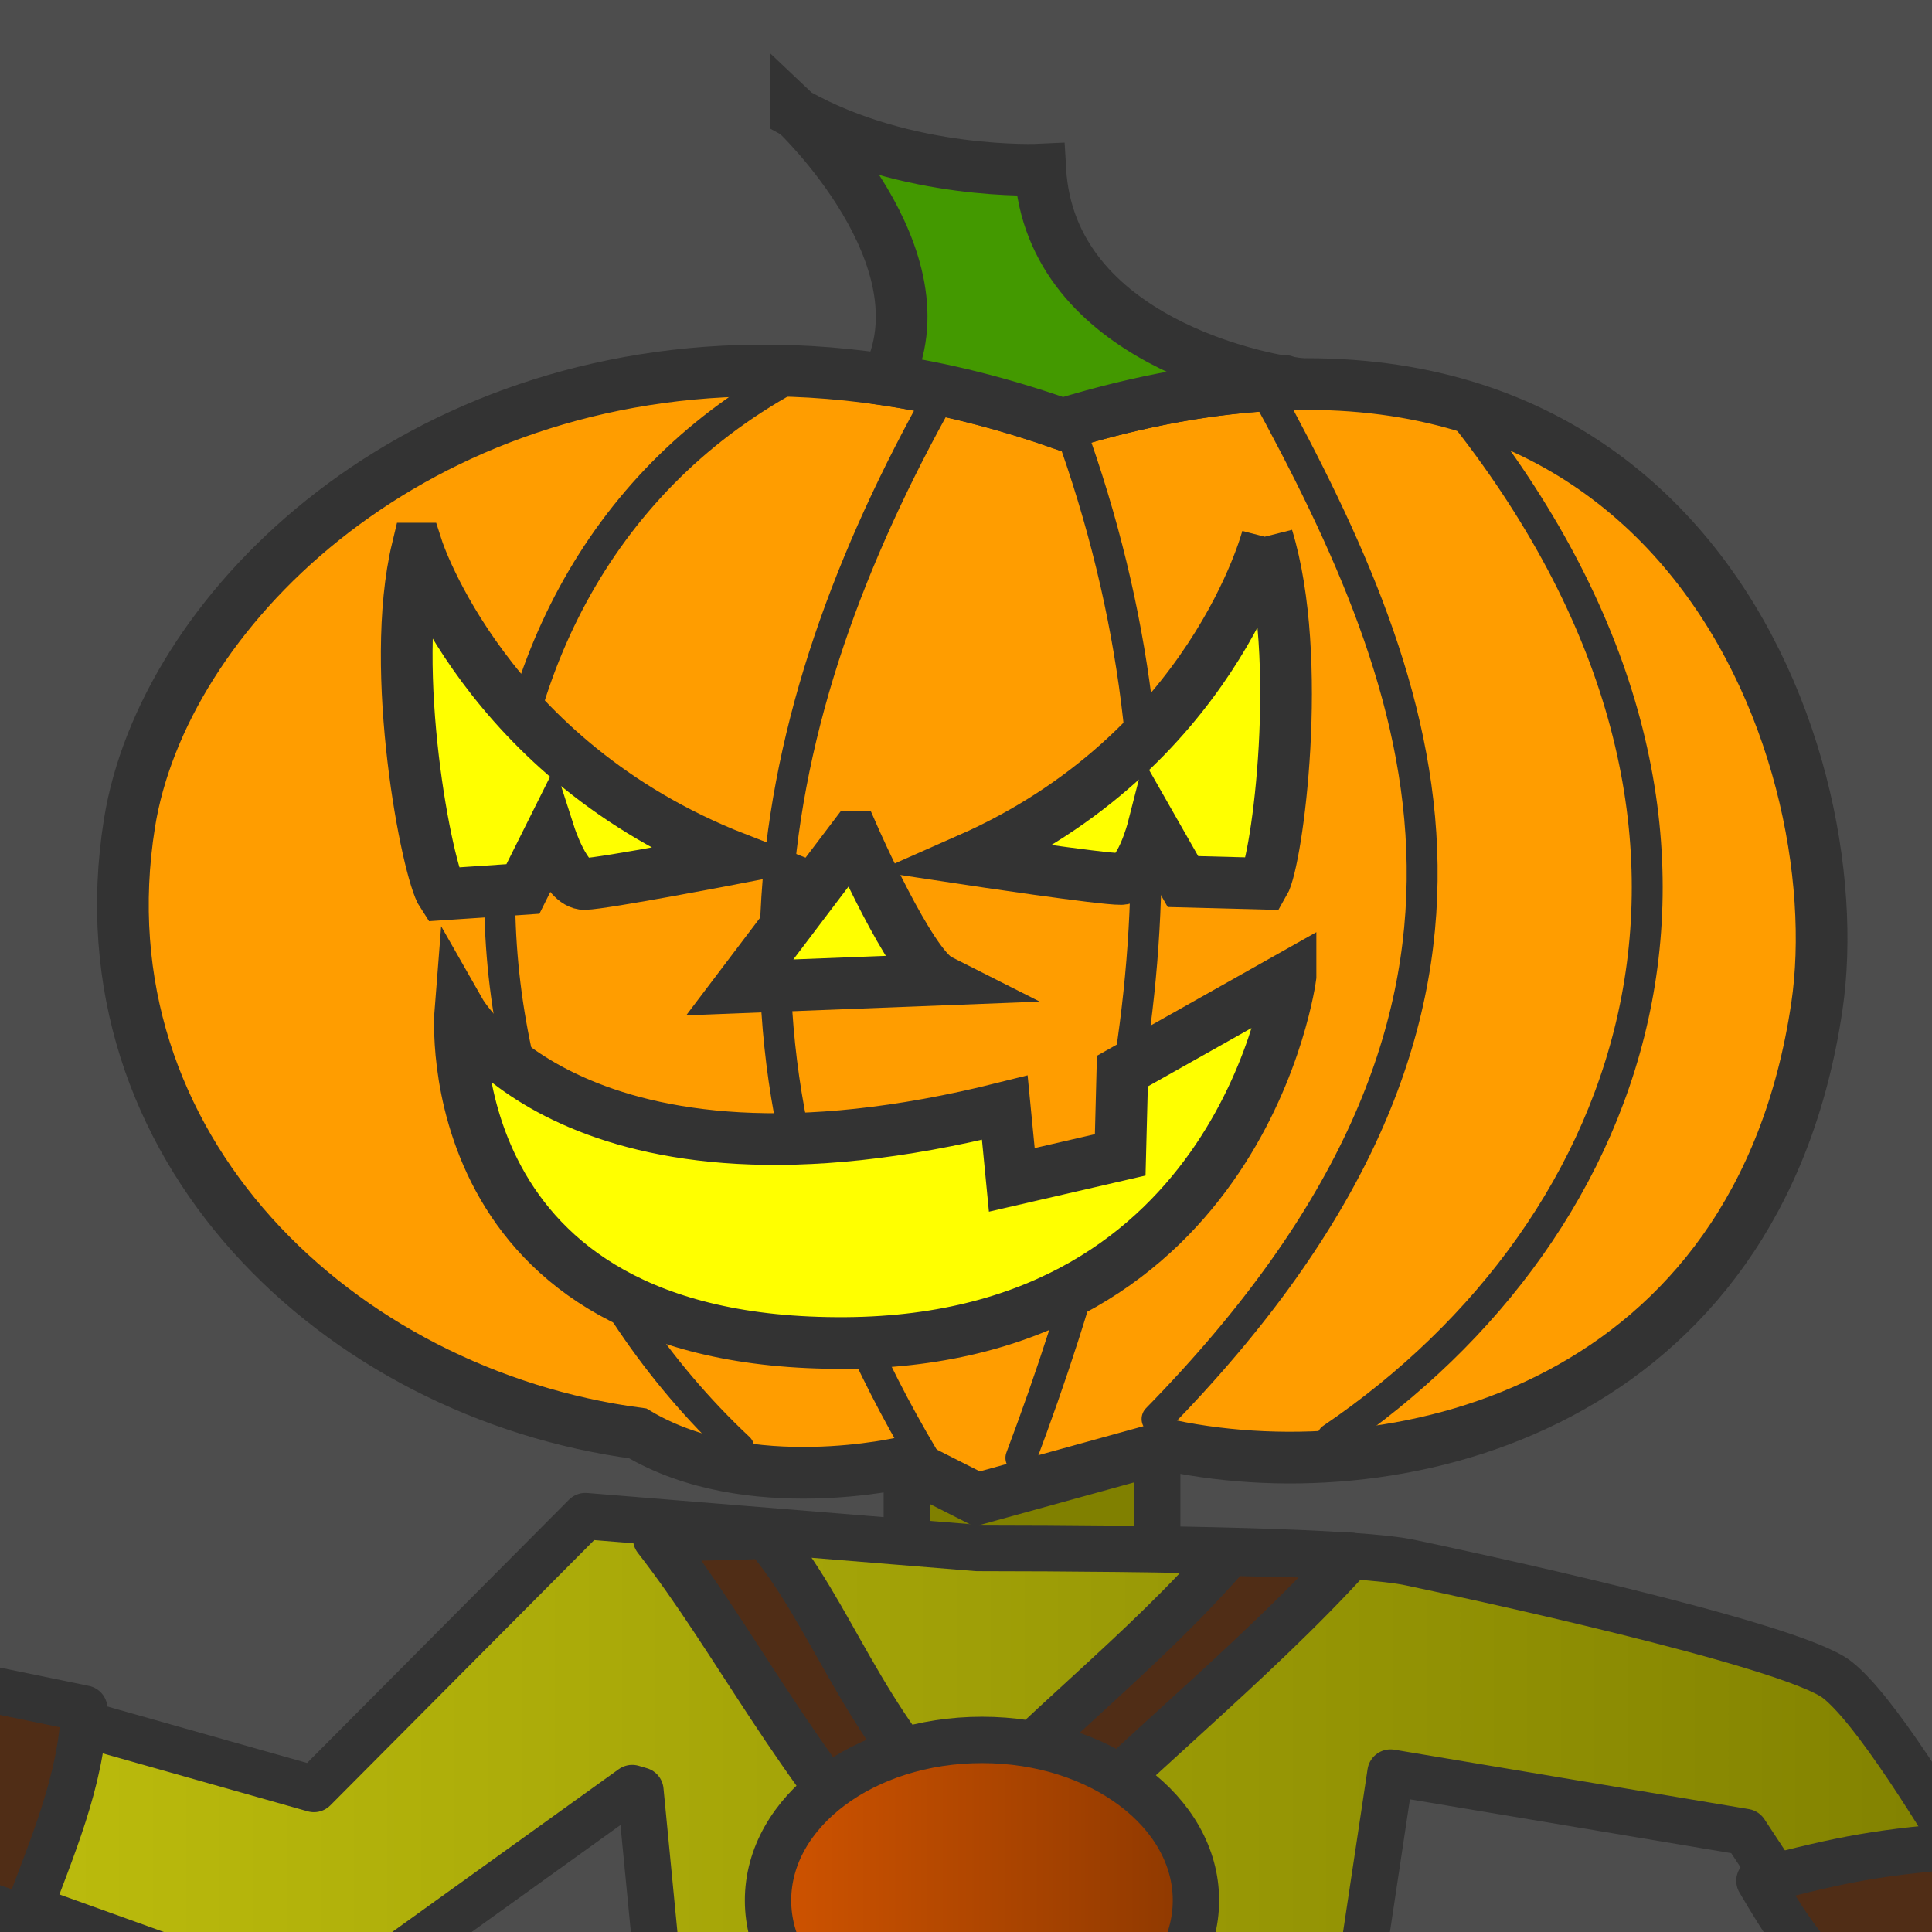 <?xml version="1.0" encoding="UTF-8" standalone="no"?>
<svg
   xmlns:dc="http://purl.org/dc/elements/1.1/"
   xmlns:cc="http://creativecommons.org/ns#"
   xmlns:rdf="http://www.w3.org/1999/02/22-rdf-syntax-ns#"
   xmlns:svg="http://www.w3.org/2000/svg"
   xmlns="http://www.w3.org/2000/svg"
   xmlns:xlink="http://www.w3.org/1999/xlink"
   xmlns:sodipodi="http://sodipodi.sourceforge.net/DTD/sodipodi-0.dtd"
   xmlns:inkscape="http://www.inkscape.org/namespaces/inkscape"
   inkscape:export-ydpi="4.0599999"
   inkscape:export-xdpi="4.0599999"
   inkscape:export-filename="./favicon-16x16.png"
   sodipodi:docname="favicon.svg"
   inkscape:version="1.0 (4035a4fb49, 2020-05-01)"
   id="svg1706"
   version="1.1"
   viewBox="0 0 100 100"
   height="100mm"
   width="100mm">
  <defs
     id="defs1700">
    <linearGradient
       y2="845.16"
       x2="146.875"
       y1="845.16"
       x1="87.938"
       gradientTransform="translate(-337.262,234.086)"
       gradientUnits="userSpaceOnUse"
       id="linearGradient6571"
       xlink:href="#linearGradient7947-7-1"
       inkscape:collect="always" />
    <linearGradient
       id="linearGradient7947-7-1">
      <stop
         id="stop7949-0-1"
         offset="0"
         style="stop-color:#784421;stop-opacity:1;" />
      <stop
         id="stop7951-4-0"
         offset="1"
         style="stop-color:#1d130c;stop-opacity:1;" />
    </linearGradient>
    <linearGradient
       y2="556.907"
       x2="562.47"
       y1="556.907"
       x1="412.805"
       gradientTransform="translate(-639.826,267.37)"
       gradientUnits="userSpaceOnUse"
       id="linearGradient6573"
       xlink:href="#linearGradient8984-2-3-5"
       inkscape:collect="always" />
    <linearGradient
       id="linearGradient8984-2-3-5">
      <stop
         id="stop8986-8-8-9"
         offset="0"
         style="stop-color:#c5c50f;stop-opacity:1;" />
      <stop
         id="stop8988-9-31-8"
         offset="1"
         style="stop-color:#808000;stop-opacity:1;" />
    </linearGradient>
    <linearGradient
       y2="845.16"
       x2="146.875"
       y1="845.16"
       x1="87.938"
       gradientTransform="matrix(1.065,0,0,1.079,-343.041,203.707)"
       gradientUnits="userSpaceOnUse"
       id="linearGradient6575"
       xlink:href="#linearGradient7947-7-1"
       inkscape:collect="always" />
    <linearGradient
       y2="835.212"
       x2="208.519"
       y1="835.212"
       x1="177.832"
       gradientUnits="userSpaceOnUse"
       id="linearGradient6577"
       xlink:href="#linearGradient13226-0"
       inkscape:collect="always" />
    <linearGradient
       id="linearGradient13226-0">
      <stop
         id="stop13228-2"
         offset="0"
         style="stop-color:#d45500;stop-opacity:1;" />
      <stop
         id="stop13230-5"
         offset="1"
         style="stop-color:#8a3700;stop-opacity:1;" />
    </linearGradient>
  </defs>
  <sodipodi:namedview
     inkscape:window-maximized="1"
     inkscape:window-y="-12"
     inkscape:window-x="-12"
     inkscape:window-height="1714"
     inkscape:window-width="2736"
     showgrid="false"
     inkscape:document-rotation="0"
     inkscape:current-layer="layer1"
     inkscape:document-units="mm"
     inkscape:cy="560"
     inkscape:cx="400"
     inkscape:zoom="0.35"
     inkscape:pageshadow="2"
     inkscape:pageopacity="0.0"
     borderopacity="1.0"
     bordercolor="#666666"
     pagecolor="#ffffff"
     id="base"
     borderlayer="true" />
  <g
     id="layer1"
     inkscape:groupmode="layer"
     inkscape:label="Layer 1">
    <rect
       style="fill:#4d4d4d;stroke:#ff6600;stroke-width:1;stroke-linecap:round;stroke-linejoin:round;stroke-miterlimit:4;stroke-dasharray:none"
       id="rect7610"
       width="851.202"
       height="494.393"
       x="-280.458"
       y="-144.387" />
    <g
       id="g13901-8"
       transform="matrix(0.8,0,0,0.8,166.097,-398.964)"
       inkscape:export-filename="/home/horacio/Dropbox/PaperMinis/bitmap/jack-o-goblin-only.png"
       inkscape:export-xdpi="73.82"
       inkscape:export-ydpi="73.82">
      <rect
         ry="0"
         rx="0"
         y="583.555"
         x="-148.95"
         height="29.429"
         width="16.201"
         id="rect6886-2-0-3-0-6"
         style="color:#000000;display:inline;overflow:visible;visibility:visible;fill:#808000;fill-opacity:1;fill-rule:nonzero;stroke:#333333;stroke-width:3;stroke-linecap:round;stroke-linejoin:round;stroke-miterlimit:4;stroke-dasharray:none;stroke-dashoffset:0;stroke-opacity:1;marker:none;enable-background:accumulate" />
      <path
         id="path12559-2-1-1"
         d="m -242.949,584.323 -4.875,2.906 4,1.562 4.906,7.344 11.125,1.094 4.656,-9.562 5.781,0.688 -6.656,-3.781 -12.031,1.531 z"
         style="fill:url(#linearGradient6571);fill-opacity:1;stroke:#333333;stroke-width:3;stroke-linecap:round;stroke-linejoin:round;stroke-miterlimit:4;stroke-dasharray:none;stroke-opacity:1" />
      <path
         sodipodi:nodetypes="cccsccccccccccccccccccccccccccccccccccsccccccc"
         id="path12537-1-6-38"
         transform="translate(0,-197.638)"
         d="m -229.25,788.812 -4.156,4.688 c -2.58,0.225 -5.189,-2.301 -7.25,-1.375 -0.191,0.105 -0.374,0.297 -0.562,0.562 -1.322,1.859 -2.442,7.077 -1.125,7.344 l 1.031,0.781 c 0,0 -2.913,6.801 0.219,8.188 l 2.781,0.875 c 0,0 -2.694,5.581 0,7.562 5.625,2.891 9.126,3.221 13.594,4.719 l 8.062,-5.969 0.25,-0.219 29.469,10.594 20.219,-14.531 0.531,0.156 3.5,36.125 -22.75,19.594 -0.406,23.75 -6.812,4.312 -9.906,3.594 c -3.234,-3.413 -4.849,-1.051 -9.219,1.781 -4.947,-2.576 -8.771,1.818 -3.469,5.969 l 46.438,0.531 c 2.217,-24.153 -4.969,-34.688 -4.969,-34.688 l 18.5,-15.094 c 3.901,-4.857 19.632,-6.392 23.812,-2.188 l 11.281,15.906 c 0,0 -10.147,11.466 -11.688,28.625 l -0.125,0.156 -0.344,7.062 h 30 c 1.135,-4.802 -0.552,-9.604 -12.188,-14.406 l 7.219,-23.719 -15.781,-22.344 5.438,-36.125 22.938,3.844 4.219,6.406 11.656,-1.969 c -3.43,-5.837 -7.521,-12.408 -9.906,-14.281 -2.985,-2.345 -24.711,-6.969 -27.531,-7.562 -3.234,-0.743 -16.086,-0.957 -28.125,-0.969 l -25.344,-2.062 -17.562,17.656 -27.188,-7.688 -1.625,-9.625 z"
         style="color:#000000;display:inline;overflow:visible;visibility:visible;fill:url(#linearGradient6573);fill-opacity:1;fill-rule:nonzero;stroke:#333333;stroke-width:3;stroke-linecap:round;stroke-linejoin:round;stroke-miterlimit:4;stroke-dasharray:none;stroke-dashoffset:0;stroke-opacity:1;marker:none;enable-background:accumulate" />
      <path
         id="path12546-5-7-1"
         d="m -233.814,618.307 c 0,0 -13.361,20.516 -12.713,31.909 0.648,11.393 7.193,24.399 16.075,29.885 8.882,5.486 21.27,4.185 28.821,0.708 7.55,-3.476 12.673,-7.285 13.379,-16.325 0.705,-9.041 -9.792,-20.847 -16.74,-28.502 -6.948,-7.655 -23.463,-17 -23.463,-17 z"
         style="fill:url(#linearGradient6575);fill-opacity:1;stroke:#333333;stroke-width:3.216;stroke-linecap:round;stroke-linejoin:round;stroke-miterlimit:4;stroke-dasharray:none;stroke-opacity:1" />
      <path
         sodipodi:nodetypes="ccccc"
         id="path2930-0-7-4-5-2"
         d="m -179.697,665.883 -6.467,0.557 -2.217,5.76 2.956,3.159 4.25,-0.372"
         style="color:#000000;display:inline;overflow:visible;visibility:visible;fill:#aeae0a;fill-opacity:1;fill-rule:nonzero;stroke:#333333;stroke-width:3;stroke-linecap:round;stroke-linejoin:round;stroke-miterlimit:4;stroke-dasharray:none;stroke-dashoffset:0;stroke-opacity:1;marker:none;enable-background:accumulate" />
      <path
         sodipodi:nodetypes="ccccs"
         id="path2930-8-6-6-1-3-2"
         d="m -108.832,670.02 4.502,1.858 0.835,6.119 -3.602,2.387 -4.05,-1.348"
         style="color:#000000;display:inline;overflow:visible;visibility:visible;fill:#909004;fill-opacity:1;fill-rule:nonzero;stroke:#333333;stroke-width:3;stroke-linecap:round;stroke-linejoin:round;stroke-miterlimit:4;stroke-dasharray:none;stroke-dashoffset:0;stroke-opacity:1;marker:none;enable-background:accumulate" />
      <path
         id="path3960-7-9-7-3-6"
         d="m -228.341,605.592 3.318,-1.688 -1.34,-3.509 -2.815,-2.758"
         style="color:#000000;display:inline;overflow:visible;visibility:visible;fill:none;stroke:#333333;stroke-width:3;stroke-linecap:round;stroke-linejoin:round;stroke-miterlimit:4;stroke-dasharray:none;stroke-dashoffset:0;stroke-opacity:1;marker:none;enable-background:accumulate" />
      <path
         sodipodi:nodetypes="ccccccc"
         id="path3184-4-0-0-5-4"
         d="m -238.312,612.25 5.395,1.445 4.117,0.046 c 1.924,-0.42 2.985,-4.686 2.985,-4.686 0,0 -0.263,-3.405 -1.968,-3.282 l -4.855,0.329 -8.458,-3.239"
         style="color:#000000;display:inline;overflow:visible;visibility:visible;fill:none;stroke:#333333;stroke-width:3;stroke-linecap:round;stroke-linejoin:round;stroke-miterlimit:4;stroke-dasharray:none;stroke-dashoffset:0;stroke-opacity:1;marker:none;enable-background:accumulate" />
      <path
         sodipodi:nodetypes="cccccc"
         id="path3157-2-7-4-4-2"
         d="m -222.449,605.108 -6.483,-2.475 -4.931,3.255 c -2.062,1.236 -5.965,-2.552 -5.089,-3.743 l 10.11,-10.473 c 0.215,0.407 6.387,2.774 6.387,2.774"
         style="color:#000000;display:inline;overflow:visible;visibility:visible;fill:#bebe0d;fill-opacity:1;fill-rule:nonzero;stroke:#333333;stroke-width:3;stroke-linecap:round;stroke-linejoin:round;stroke-miterlimit:4;stroke-dasharray:none;stroke-dashoffset:0;stroke-opacity:1;marker:none;enable-background:accumulate" />
      <path
         sodipodi:nodetypes="cccc"
         id="path3958-6-5-7-5-9"
         d="m -237.734,620.244 c 3.239,0.509 6.003,1.663 10.319,0.709 1.226,0.214 2.547,-4.09 2.547,-4.09 0,0 -1.041,-3.289 -3.045,-3.386 l -9.239,-1.107"
         style="color:#000000;display:inline;overflow:visible;visibility:visible;fill:#c2c20e;fill-opacity:1;stroke:#333333;stroke-width:3;stroke-linecap:round;stroke-linejoin:round;stroke-miterlimit:4;stroke-dasharray:none;stroke-dashoffset:0;stroke-opacity:1;marker:none;enable-background:accumulate" />
      <path
         sodipodi:nodetypes="ccccc"
         id="path3962-6-9-0-7-5"
         d="m -215.185,619.629 9.217,3.211 c 1.644,-4.464 3.619,-8.869 3.797,-13.588 l -9.491,-1.953 c -0.46,3.383 -1.347,7.2 -3.524,12.33 z"
         style="color:#000000;display:inline;overflow:visible;visibility:visible;fill:#502d16;fill-opacity:1;stroke:#333333;stroke-width:3;stroke-linecap:round;stroke-linejoin:round;stroke-miterlimit:4;stroke-dasharray:none;stroke-dashoffset:0;stroke-opacity:1;marker:none;enable-background:accumulate" />
      <path
         sodipodi:nodetypes="cccccccccccccccccccccc"
         id="path3964-68-7-1-5-6"
         d="m -163.067,646.375 c 15.972,0.99 25.473,1.223 40.466,-0.372 l -0.37,4.088 10.717,13.377 2.587,2.973 -6.652,-1.486 0.739,4.831 -4.435,-1.858 -0.37,4.459 -2.587,-0.372 -0.739,2.23 -14.043,-11.148 c -2.587,-2.787 -10.163,-2.415 -12.195,-0.372 l -18.847,11.891 -1.478,-5.574 -5.543,2.23 1.848,-4.459 -4.065,1.115 -1.109,-4.088 h -3.696 l 15.152,-9.104 z"
         style="color:#000000;display:inline;overflow:visible;visibility:visible;fill:#d45500;fill-opacity:1;fill-rule:nonzero;stroke:#333333;stroke-width:3;stroke-linecap:round;stroke-linejoin:round;stroke-miterlimit:4;stroke-dasharray:none;stroke-dashoffset:0;stroke-opacity:1;marker:none;enable-background:accumulate" />
      <path
         sodipodi:nodetypes="cccccccccccccccc"
         id="path3964-6-4-8-3-7-3"
         d="m -165.169,598.254 c 5.103,6.545 9.158,14.901 16.099,22.203 -6.326,6.148 -8.329,10.578 -14.805,16.42 l 0.808,9.499 c 15.972,0.99 25.473,1.223 40.466,-0.372 l 1.086,-10.242 c -6.099,-5.502 -14.194,-9.959 -20.164,-15.723 6.559,-6.927 15.05,-13.593 21.457,-20.67 -1.195,-0.082 -6.3,-0.15 -7.83,-0.209 -5.757,6.63 -12.45,11.562 -17.415,17.186 -6.461,-6.333 -8.349,-13.308 -12.611,-18.301 -2.676,0.147 -4.82,0.106 -7.091,0.209 z m 19.679,25.919 c 6.034,6.291 14.022,9.866 20.325,15.886 -13.268,1.228 -20.263,1.121 -34.23,0.325 5.276,-5.382 7.791,-9.811 13.904,-16.211 z"
         style="color:#000000;display:inline;overflow:visible;visibility:visible;fill:#502d16;fill-opacity:1;fill-rule:nonzero;stroke:#333333;stroke-width:3;stroke-linecap:round;stroke-linejoin:round;stroke-miterlimit:4;stroke-dasharray:none;stroke-dashoffset:0;stroke-opacity:1;marker:none;enable-background:accumulate" />
      <path
         id="path3150-7-5-8-9-8"
         d="m -92.899,656.075 -4.965,-6.832 8.362,-5.386 z"
         style="color:#000000;display:inline;overflow:visible;visibility:visible;fill:#808000;fill-opacity:1;fill-rule:nonzero;stroke:#333333;stroke-width:3;stroke-linecap:round;stroke-linejoin:round;stroke-miterlimit:4;stroke-dasharray:none;stroke-dashoffset:0;stroke-opacity:1;marker:none;enable-background:accumulate" />
      <g
         transform="matrix(0.133,0.991,0.991,-0.133,-668.038,824.48)"
         id="g9894-6-9-1-4"
         style="stroke:#333333">
        <path
           style="color:#000000;display:inline;overflow:visible;visibility:visible;fill:#b3b3b3;fill-opacity:1;fill-rule:nonzero;stroke:#333333;stroke-width:3;stroke-linecap:round;stroke-linejoin:round;stroke-miterlimit:4;stroke-dashoffset:0;stroke-opacity:1;marker:none;enable-background:accumulate"
           d="m -117.375,190.688 c 0.41,0.654 0.803,1.36 1.188,2.094 -0.3,-0.602 -0.63,-1.252 -1.188,-2.094 z m 2.906,6.062 c 9.119,25.376 2.938,81.188 2.938,81.188 l 32.406,0.094 h 4.5 l 0.562,-61.812 c 0.237,-14.614 -24.767,-16.764 -40.406,-19.469 z m 12.719,8.406 c 1.821,0.009 3.294,1.47 3.281,3.281 -0.012,1.812 -1.491,3.29 -3.312,3.281 -1.821,-0.009 -3.294,-1.501 -3.281,-3.312 0.012,-1.812 1.491,-3.259 3.312,-3.25 z m 0.562,12.812 c 1.821,0.009 3.262,1.47 3.25,3.281 -0.012,1.812 -1.491,3.29 -3.312,3.281 -1.821,-0.009 -3.294,-1.501 -3.281,-3.312 0.012,-1.812 1.523,-3.259 3.344,-3.25 z m -0.094,12.812 c 1.821,0.009 3.294,1.47 3.281,3.281 -0.012,1.812 -1.523,3.29 -3.344,3.281 -1.821,-0.009 -3.294,-1.501 -3.281,-3.312 0.012,-1.812 1.523,-3.259 3.344,-3.25 z"
           transform="translate(0,302.362)"
           id="path9832-7-5-2-6" />
        <path
           style="color:#000000;display:inline;overflow:visible;visibility:visible;fill:#a05a2c;fill-opacity:1;fill-rule:nonzero;stroke:#333333;stroke-width:3;stroke-linecap:round;stroke-linejoin:round;stroke-miterlimit:4;stroke-dashoffset:0;stroke-opacity:1;marker:none;enable-background:accumulate"
           d="m -102.72,577.818 -0.273,39.712 -2.103,9.105 10.934,0.055 -1.978,-9.125 0.273,-39.712 -6.853,-0.035 z"
           id="rect6903-8-3-6-2-4-8-8-7"
           sodipodi:nodetypes="ccccccc" />
        <rect
           style="color:#000000;display:inline;overflow:visible;visibility:visible;fill:#b3b3b3;fill-opacity:1;fill-rule:nonzero;stroke:#333333;stroke-width:3;stroke-linecap:round;stroke-linejoin:round;stroke-miterlimit:4;stroke-dasharray:none;stroke-dashoffset:0;stroke-opacity:1;marker:none;enable-background:accumulate"
           id="rect6906-2-5-6-9-3-9-1-0"
           width="15.338"
           height="9.018"
           x="573.738"
           y="-100.194"
           transform="matrix(-0.007,1,1,0.005,0,0)" />
        <circle
           r="0.619"
           cy="64.763"
           cx="360.183"
           style="color:#000000;display:inline;overflow:visible;visibility:visible;fill:#b3b3b3;fill-opacity:1;fill-rule:nonzero;stroke:#333333;stroke-width:4.789;stroke-linecap:round;stroke-linejoin:round;stroke-miterlimit:4;stroke-dasharray:none;stroke-dashoffset:0;stroke-opacity:1;marker:none;enable-background:accumulate"
           id="path6970-0-0-8-3-1-1-1-7"
           transform="matrix(-0.004,0.625,0.628,0.003,-138.815,352.428)" />
        <circle
           r="0.619"
           cy="64.763"
           cx="360.183"
           transform="matrix(-0.004,0.625,0.628,0.003,-138.852,357.841)"
           style="color:#000000;display:inline;overflow:visible;visibility:visible;fill:#b3b3b3;fill-opacity:1;fill-rule:nonzero;stroke:#333333;stroke-width:4.789;stroke-linecap:round;stroke-linejoin:round;stroke-miterlimit:4;stroke-dasharray:none;stroke-dashoffset:0;stroke-opacity:1;marker:none;enable-background:accumulate"
           id="path6970-8-7-5-2-8-2-9-3-5" />
        <path
           style="color:#000000;display:inline;overflow:visible;visibility:visible;fill:#e6e6e6;fill-opacity:1;fill-rule:nonzero;stroke:#333333;stroke-width:3;stroke-linecap:round;stroke-linejoin:round;stroke-miterlimit:4;stroke-dashoffset:0;stroke-opacity:1;marker:none;enable-background:accumulate"
           d="m -117.375,190.688 c 1.622,2.45 1.787,3.257 2.688,6.031 15.625,2.721 40.863,4.821 40.625,19.5 l -0.562,62.25 7.312,-0.438 0.094,-4.719 -4.062,-3.344 4.125,-0.562 0.281,-17.25 -3.31,-3.375 3.403,-2.688 0.375,-21.625 -4,-1.375 4.125,-6.594 0.062,-3 c 0.347,-21.392 -51.156,-22.812 -51.156,-22.812 z"
           transform="translate(0,302.362)"
           id="path9832-0-47-7-1-2"
           sodipodi:nodetypes="cccccccccccccccc" />
      </g>
      <path
         sodipodi:nodetypes="cccsccccccccccscc"
         id="path3148-5-7-3-3-6"
         d="m -78.856,621.664 -11.664,1.974 3.349,5.109 c 0,0 -9.366,1.557 -11.964,3.019 -1.643,0.924 -8.038,11.984 -8.038,11.984 l 8.77,-1.411 2.978,-1.983 4.53,3.565 -1.749,12.208 c 0,0 7.599,2.538 8.892,0.581 l 2.448,-2.88 c 0,0 7.684,1.754 8.523,-0.79 l 0.993,-3.855 c 0,0 8.466,-0.254 8.754,-2.601 0,0 1.203,-10.367 -1.132,-12.332 -1.722,-1.45 -9.978,-4.413 -9.978,-4.413 0,0 -2.363,-4.178 -4.712,-8.175 z"
         style="color:#000000;display:inline;overflow:visible;visibility:visible;fill:#858501;fill-opacity:1;fill-rule:nonzero;stroke:#333333;stroke-width:3;stroke-linecap:round;stroke-linejoin:round;stroke-miterlimit:4;stroke-dasharray:none;stroke-dashoffset:0;stroke-opacity:1;marker:none;enable-background:accumulate" />
      <path
         id="path6897-4-8-6-0-5"
         d="m -71.457,648.707 0.181,-7.92"
         style="color:#000000;display:inline;overflow:visible;visibility:visible;fill:#808000;fill-opacity:1;fill-rule:nonzero;stroke:#333333;stroke-width:3;stroke-linecap:round;stroke-linejoin:round;stroke-miterlimit:4;stroke-dasharray:none;stroke-dashoffset:0;stroke-opacity:1;marker:none;enable-background:accumulate" />
      <path
         sodipodi:nodetypes="cc"
         id="path6899-2-7-5-6-2"
         d="m -81.27,653.579 1.151,-9.388"
         style="color:#000000;display:inline;overflow:visible;visibility:visible;fill:#808000;fill-opacity:1;fill-rule:nonzero;stroke:#333333;stroke-width:3;stroke-linecap:round;stroke-linejoin:round;stroke-miterlimit:4;stroke-dasharray:none;stroke-dashoffset:0;stroke-opacity:1;marker:none;enable-background:accumulate" />
      <path
         sodipodi:nodetypes="ccccc"
         id="path6901-2-4-6-4-7"
         d="m -88.216,627.567 c 5.457,-0.846 8.274,-0.555 13.564,-0.039 -1.299,-4.745 -1.878,-5.571 -5.023,-9.492 -6.422,0.483 -8.542,0.922 -14.111,2.354 1.564,2.655 2.99,4.968 5.57,7.177 z"
         style="color:#000000;display:inline;overflow:visible;visibility:visible;fill:#502d16;fill-opacity:1;fill-rule:nonzero;stroke:#333333;stroke-width:3;stroke-linecap:round;stroke-linejoin:round;stroke-miterlimit:4;stroke-dasharray:none;stroke-dashoffset:0;stroke-opacity:1;marker:none;enable-background:accumulate" />
      <ellipse
         ry="161.057"
         rx="158.256"
         cy="330.516"
         cx="285.7"
         transform="matrix(-0.298,0.006,0.006,0.188,-61.518,493.892)"
         id="path25140-6-5-9"
         style="color:#000000;display:inline;overflow:visible;visibility:visible;fill:#ffff00;fill-opacity:1;fill-rule:nonzero;stroke:#333333;stroke-width:14.137;stroke-linecap:round;stroke-linejoin:round;stroke-miterlimit:4;stroke-dasharray:none;stroke-dashoffset:0;stroke-opacity:1;marker:none" />
      <path
         id="path12482-0-1-1"
         d="m -158.677,522.677 c 6.113,-0.055 12.754,0.993 19.798,3.473 39.58,-12.115 51.246,21.213 48.809,37.679 -3.81,25.742 -26.679,31.551 -41.837,28.406 l -12.498,3.452 -4.683,-2.373 c 0,0 -10.07,2.419 -17.272,-1.869 -19.33,-2.569 -36.23,-18.542 -32.885,-39.474 2.155,-13.483 17.7,-29.086 40.568,-29.293 z"
         style="display:inline;fill:#ff9d00;fill-opacity:1;fill-rule:evenodd;stroke:#333333;stroke-width:3.344;stroke-linecap:butt;stroke-linejoin:miter;stroke-miterlimit:4;stroke-dasharray:none;stroke-opacity:1" />
      <path
         id="path25135-9-0-6"
         d="m -156.1,506.057 c 7.195,4.042 15.784,3.624 15.784,3.624 0.648,11.241 14.935,13.585 15.72,13.706 -0.054,0.038 -0.147,0.117 -0.247,0.208 -4.229,0.177 -8.895,0.981 -14.035,2.554 -3.928,-1.383 -7.729,-2.322 -11.385,-2.871 4.061,-7.856 -5.837,-17.221 -5.837,-17.221 z m 31.504,17.33 c 0.074,-0.052 0.101,-0.056 0.076,0.009 0,0 -0.054,-0.006 -0.076,-0.009 z"
         style="fill:#439900;fill-opacity:1;fill-rule:evenodd;stroke:#333333;stroke-width:3.344;stroke-linecap:butt;stroke-linejoin:miter;stroke-miterlimit:4;stroke-dasharray:none;stroke-opacity:1" />
      <path
         sodipodi:nodetypes="cc"
         id="path12470-9-9-0"
         d="m -132.76,590.514 c 25.766,-26.308 17.659,-47.028 6.922,-66.699"
         style="fill:none;stroke:#333333;stroke-width:2;stroke-linecap:round;stroke-linejoin:round;stroke-miterlimit:4;stroke-dasharray:none;stroke-opacity:1" />
      <path
         sodipodi:nodetypes="cc"
         id="path12472-3-7-9"
         d="m -147.862,593.031 c -14.609,-24.583 -11.084,-46.664 0.629,-67.957"
         style="fill:none;stroke:#333333;stroke-width:2;stroke-linecap:round;stroke-linejoin:round;stroke-miterlimit:4;stroke-dasharray:none;stroke-opacity:1" />
      <path
         sodipodi:nodetypes="cc"
         id="path12484-6-0-9"
         d="m -159.817,592.401 c -21.282,-19.96 -21.345,-56.889 4.405,-69.845"
         style="fill:none;stroke:#333333;stroke-width:2;stroke-linecap:round;stroke-linejoin:round;stroke-miterlimit:4;stroke-dasharray:none;stroke-opacity:1" />
      <path
         id="path12480-3-6-8"
         d="m -180.619,534.202 c -1.905,7.916 0.647,20.912 1.615,22.37 l 5.215,-0.351 1.737,-3.479 c 0,0 1.023,3.182 2.252,3.158 1.229,-0.025 9.783,-1.673 9.783,-1.673 -16.179,-6.325 -20.601,-20.025 -20.601,-20.025 z"
         style="display:inline;fill:#ffff00;fill-opacity:1;fill-rule:evenodd;stroke:#333333;stroke-width:3.344;stroke-linecap:butt;stroke-linejoin:miter;stroke-miterlimit:4;stroke-dasharray:none;stroke-opacity:1" />
      <path
         sodipodi:nodetypes="cc"
         id="path12486-6-3-5"
         d="m -138.423,526.332 c 8.805,24.204 4.708,45.827 -3.146,66.699"
         style="fill:none;stroke:#333333;stroke-width:2;stroke-linecap:round;stroke-linejoin:round;stroke-miterlimit:4;stroke-dasharray:none;stroke-opacity:1" />
      <path
         id="path12478-3-5-3"
         d="m -125.625,533.473 c 0,0 -3.565,13.86 -19.331,20.821 0,0 8.646,1.305 9.875,1.281 1.229,-0.025 2.053,-3.244 2.053,-3.244 l 1.944,3.411 5.23,0.137 c 0.876,-1.495 2.624,-14.577 0.229,-22.407 z"
         style="display:inline;fill:#ffff00;fill-opacity:1;fill-rule:evenodd;stroke:#333333;stroke-width:3.344;stroke-linecap:butt;stroke-linejoin:miter;stroke-miterlimit:4;stroke-dasharray:none;stroke-opacity:1" />
      <path
         id="path12476-3-3-3"
         d="m -152.38,552.844 -7.378,9.744 12.892,-0.499 c -1.874,-0.947 -5.513,-9.245 -5.513,-9.245 z"
         style="display:inline;fill:#ffff00;fill-opacity:1;fill-rule:evenodd;stroke:#333333;stroke-width:3.344;stroke-linecap:butt;stroke-linejoin:miter;stroke-miterlimit:4;stroke-dasharray:none;stroke-opacity:1" />
      <path
         id="path24234-2-7-1"
         d="m -124.125,561.878 -10.879,6.128 -0.14,5.419 -7.014,1.618 -0.454,-4.671 c -27.753,6.955 -35.231,-6.186 -35.231,-6.186 0,0 -1.718,21.601 24.944,21.411 25.733,-0.18 28.774,-23.718 28.774,-23.718 z"
         style="display:inline;fill:#ffff00;fill-opacity:1;fill-rule:evenodd;stroke:#333333;stroke-width:3.344;stroke-linecap:butt;stroke-linejoin:miter;stroke-miterlimit:4;stroke-dasharray:none;stroke-opacity:1" />
      <path
         sodipodi:nodetypes="cc"
         id="path12488-2-1-7"
         d="m -121.434,591.772 c 20.141,-13.668 29.678,-39.852 8.18,-66.699"
         style="fill:none;stroke:#333333;stroke-width:2;stroke-linecap:round;stroke-linejoin:round;stroke-miterlimit:4;stroke-dasharray:none;stroke-opacity:1" />
      <ellipse
         ry="10.382"
         rx="13.843"
         cy="835.212"
         cx="193.175"
         transform="translate(-337.262,-213.552)"
         id="path12532-3-1-0"
         style="fill:url(#linearGradient6577);fill-opacity:1;stroke:#333333;stroke-width:3;stroke-linecap:round;stroke-linejoin:round;stroke-miterlimit:4;stroke-dasharray:none;stroke-opacity:1" />
      <ellipse
         ry="4.222"
         rx="4.825"
         cy="903.911"
         cx="-117.172"
         transform="matrix(0.91,0,0,0.91,-13.457,-116.833)"
         id="path13563-7"
         style="fill:#969605;fill-opacity:1;stroke:#333333;stroke-width:3;stroke-linecap:round;stroke-linejoin:round;stroke-miterlimit:4;stroke-dasharray:none;stroke-opacity:1" />
      <ellipse
         ry="4.222"
         rx="4.825"
         cy="903.911"
         cx="-117.172"
         transform="matrix(0.718,0,0,0.718,-28.13,57.475)"
         id="path13563-3-6"
         style="fill:#969605;fill-opacity:1;stroke:#333333;stroke-width:3;stroke-linecap:round;stroke-linejoin:round;stroke-miterlimit:4;stroke-dasharray:none;stroke-opacity:1" />
      <ellipse
         ry="4.222"
         rx="4.825"
         cy="903.911"
         cx="-117.172"
         transform="matrix(0.718,0,0,0.718,-20.952,57.648)"
         id="path13563-3-4-6"
         style="fill:#969605;fill-opacity:1;stroke:#333333;stroke-width:3;stroke-linecap:round;stroke-linejoin:round;stroke-miterlimit:4;stroke-dasharray:none;stroke-opacity:1" />
      <path
         sodipodi:nodetypes="cc"
         transform="translate(0,-197.638)"
         id="path13620-2"
         d="m -123.915,900.432 c -0.69,-1.613 -1.381,-2.396 -2.071,-3.046"
         style="fill:#969605;fill-opacity:1;stroke:#333333;stroke-width:3;stroke-linecap:round;stroke-linejoin:round;stroke-miterlimit:4;stroke-dasharray:none;stroke-opacity:1" />
    </g>
  </g>
</svg>
